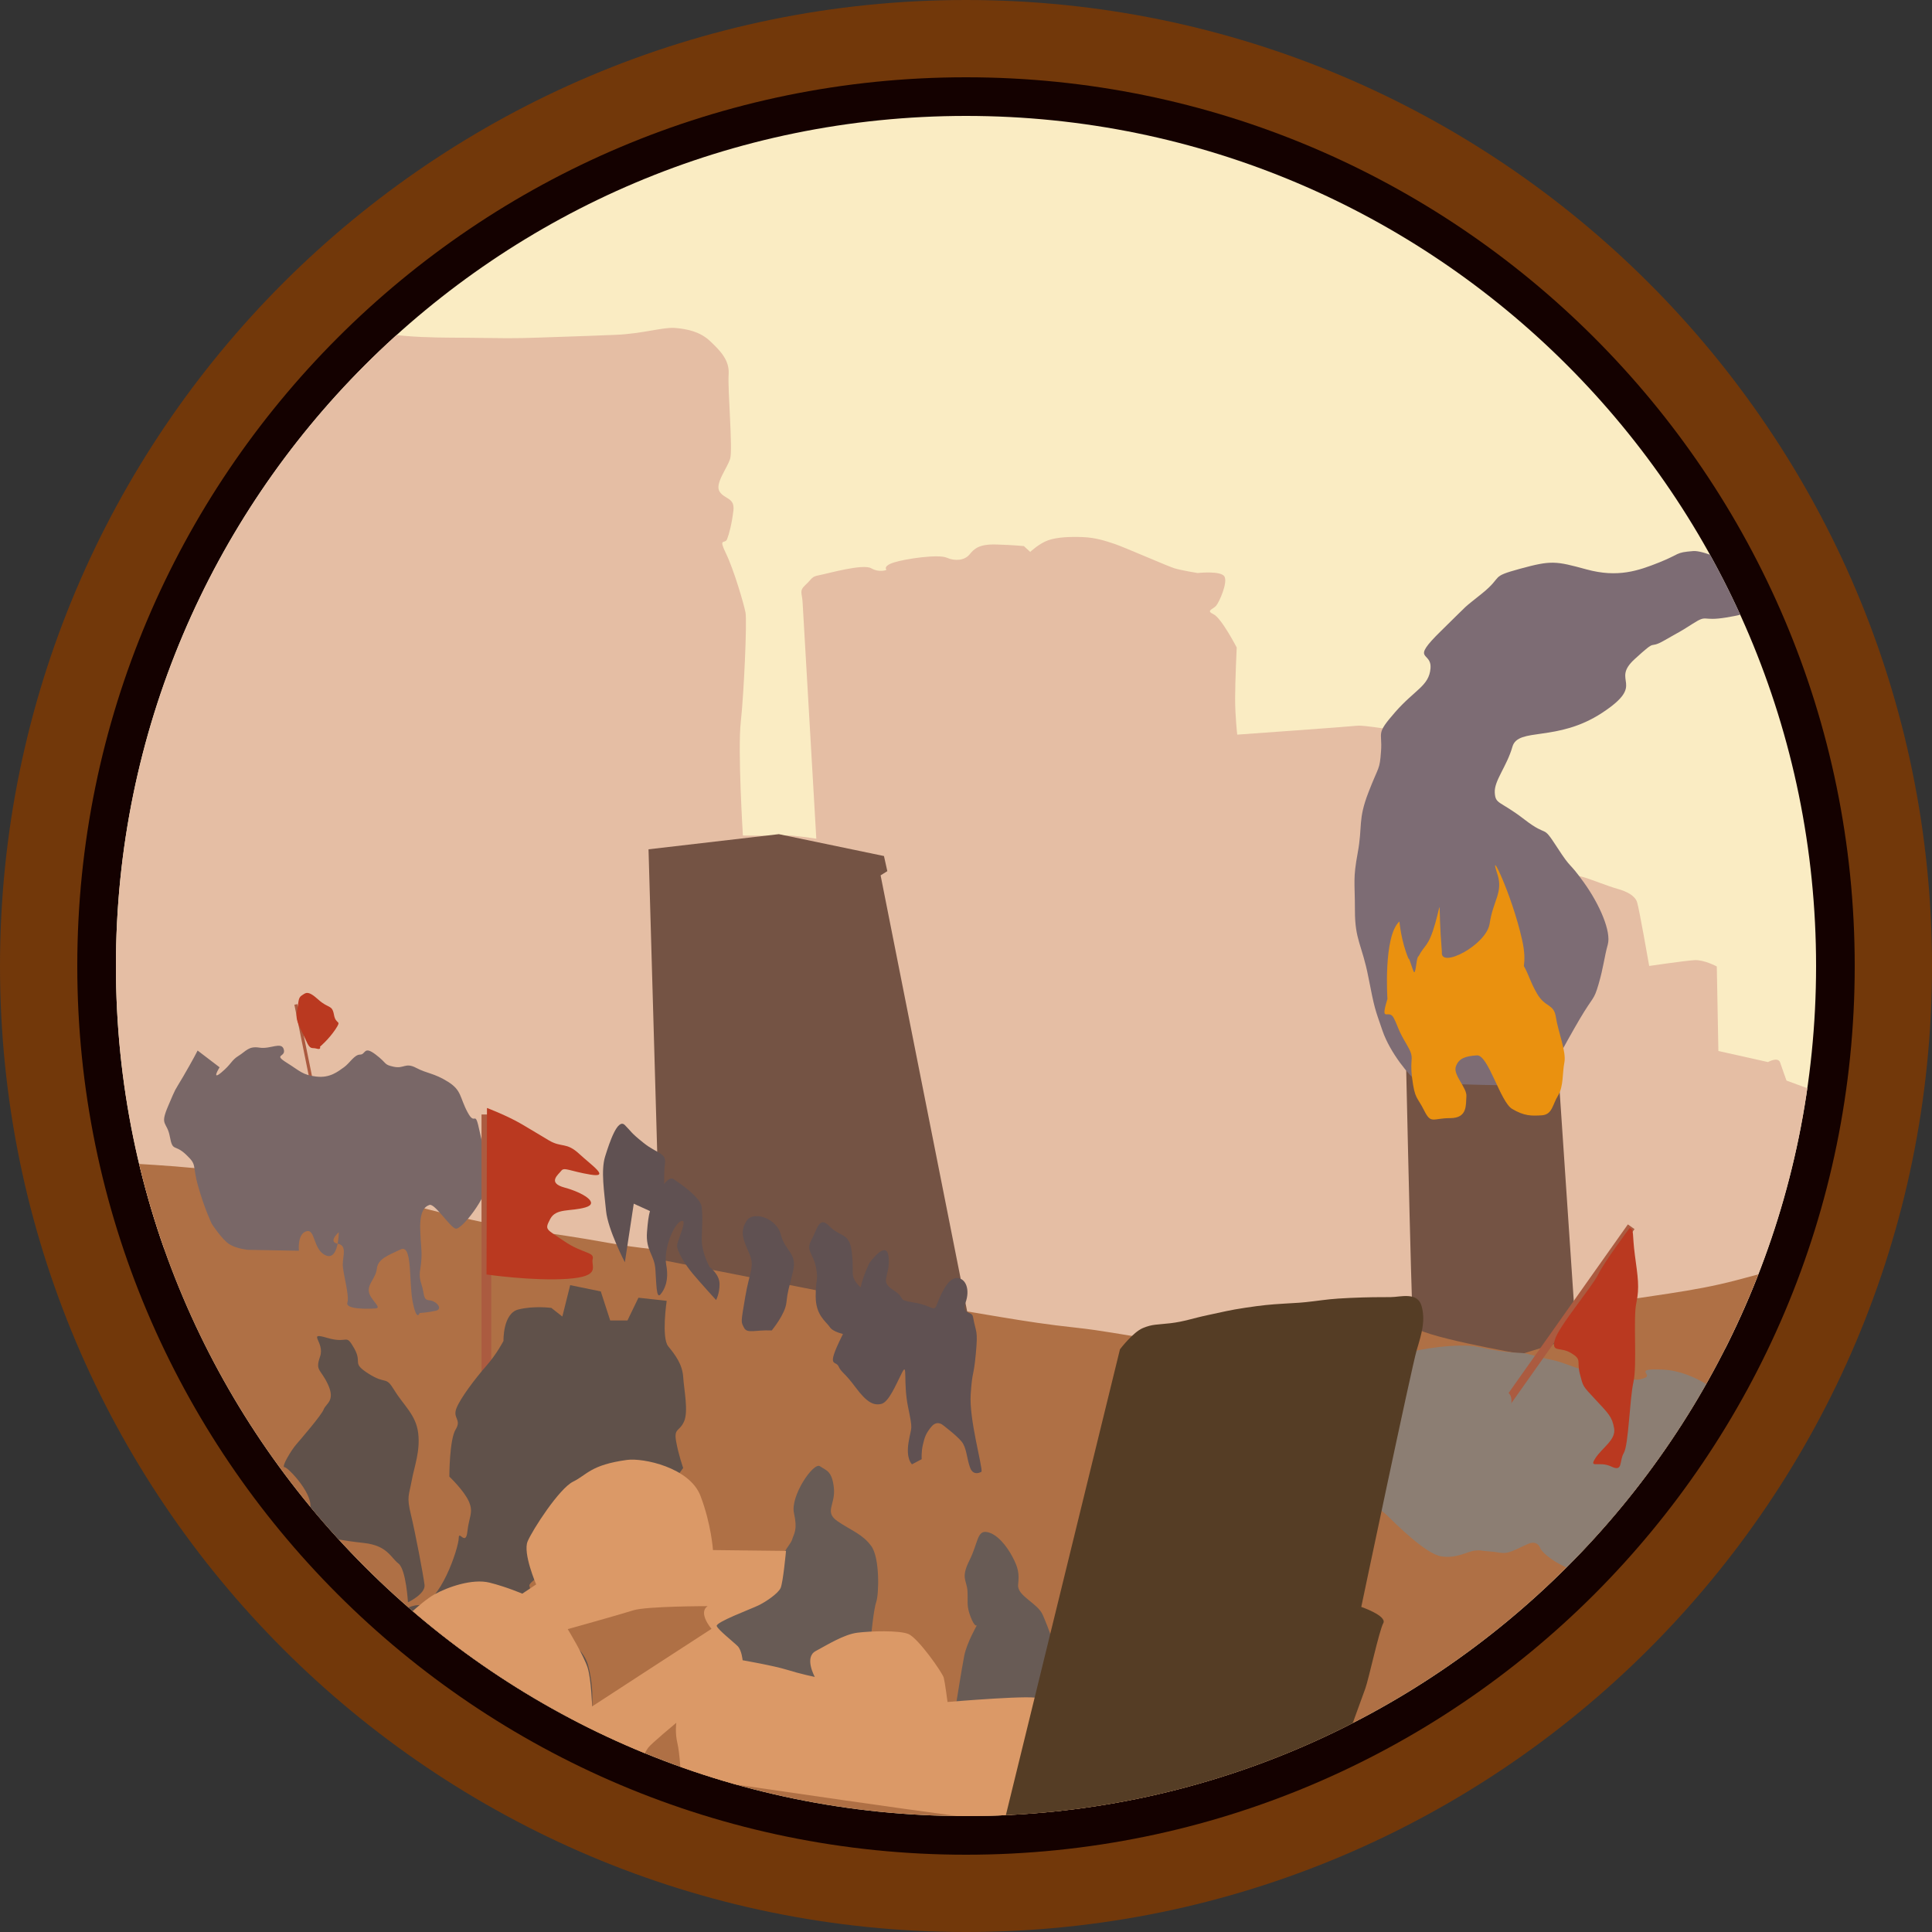 <?xml version="1.0" encoding="UTF-8" standalone="no"?><!DOCTYPE svg PUBLIC "-//W3C//DTD SVG 1.1//EN" "http://www.w3.org/Graphics/SVG/1.1/DTD/svg11.dtd"><svg width="100%" height="100%" viewBox="0 0 150 150" version="1.1" xmlns="http://www.w3.org/2000/svg" xmlns:xlink="http://www.w3.org/1999/xlink" xml:space="preserve" xmlns:serif="http://www.serif.com/" style="fill-rule:evenodd;clip-rule:evenodd;stroke-linejoin:round;stroke-miterlimit:2;"><rect x="0" y="0" width="150" height="150" fill="#333333" stroke="none"/><path id="base" d="M150,75c0,-41.394 -33.606,-75 -75,-75c-41.394,0 -75,33.606 -75,75c0,41.394 33.606,75 75,75c41.394,0 75,-33.606 75,-75Z" style="fill:#72380a;"/><path id="outline" d="M144,75c0,-38.082 -30.918,-69 -69,-69c-38.082,0 -69,30.918 -69,69c0,38.082 30.918,69 69,69c38.082,0 69,-30.918 69,-69Z" style="fill:#140100;"/><path id="core" d="M141,75c0,-36.426 -29.574,-66 -66,-66c-36.426,0 -66,29.574 -66,66c0,36.426 29.574,66 66,66c36.426,0 66,-29.574 66,-66Z" style="fill:#faecc3;"/><clipPath id="_clip1"><path d="M141,75c0,-36.426 -29.574,-66 -66,-66c-36.426,0 -66,29.574 -66,66c0,36.426 29.574,66 66,66c36.426,0 66,-29.574 66,-66Z"/></clipPath><g clip-path="url(#_clip1)"><g id="fall-of-constantinople"><path d="M29.262,25.832c-0,0 1.599,0.246 3.403,0.328c1.804,0.082 2.747,0.041 5.208,0.082c2.46,0.041 2.952,0 5.453,-0.082c2.502,-0.082 2.379,-0.082 4.47,-0.164c2.091,-0.082 3.69,-0.615 4.633,-0.533c0.943,0.082 1.928,0.287 2.707,1.025c0.779,0.739 1.517,1.477 1.435,2.584c-0.082,1.107 0.328,5.781 0.123,6.52c-0.205,0.738 -1.23,1.968 -0.82,2.583c0.41,0.615 1.189,0.451 1.066,1.476c-0.123,1.025 -0.328,1.804 -0.492,2.214c-0.164,0.41 -0.697,-0.164 -0.082,1.107c0.615,1.272 1.394,3.937 1.517,4.593c0.123,0.656 -0.123,6.274 -0.369,8.488c-0.246,2.214 0.164,8.816 0.164,8.816c-0,-0 2.993,0.041 3.403,-0c0.41,-0.041 2.297,0.246 2.297,0.246c-0,-0 -1.025,-17.632 -1.066,-18.37c-0.041,-0.738 -0.288,-0.861 0.246,-1.353c0.533,-0.492 0.41,-0.615 1.066,-0.738c0.656,-0.123 3.362,-0.903 4.018,-0.533c0.656,0.369 1.189,0.123 1.189,0.123c0,-0 -0.328,-0.287 0.574,-0.575c0.902,-0.287 3.445,-0.656 4.101,-0.369c0.656,0.287 1.394,0.205 1.763,-0.246c0.369,-0.451 0.738,-0.82 2.091,-0.779c1.353,0.041 2.132,0.123 2.132,0.123l0.493,0.451c-0,0 0.697,-0.656 1.394,-0.902c0.697,-0.246 1.722,-0.287 2.706,-0.246c0.984,0.041 1.722,0.287 2.46,0.533c0.738,0.246 4.101,1.723 4.634,1.887c0.533,0.164 1.804,0.369 1.804,0.369c0,-0 1.845,-0.205 2.091,0.287c0.246,0.492 -0.41,1.968 -0.656,2.255c-0.246,0.287 -0.82,0.369 -0.205,0.656c0.615,0.287 1.804,2.583 1.804,2.583c0,0 -0.123,2.625 -0.123,3.978c0,1.353 0.164,2.788 0.164,2.788c0,0 8.652,-0.615 9.39,-0.697c0.739,-0.082 10.334,1.558 10.334,1.558l-0.041,8.611c-0,0 2.952,1.148 4.387,1.23c1.435,0.082 2.255,0.205 2.83,0.369c0.574,0.164 1.886,0.697 2.624,0.902c0.738,0.205 1.353,0.533 1.517,1.026c0.164,0.492 0.943,4.961 0.943,4.961c0,0 2.788,-0.41 3.527,-0.451c0.738,-0.041 1.722,0.492 1.722,0.492l0.123,6.561l3.854,0.861c0,-0 0.779,-0.451 0.943,0.041c0.164,0.492 0.492,1.394 0.492,1.394l2.338,0.861l1.105,16.33c-81.677,40.336 -224.296,-25.453 -112.884,-75.254Z" style="fill:#e5bea4;"/><path d="M4.945,90.061c-0,-0 6.89,0.306 9.953,0.612c3.062,0.306 3.215,-0.612 8.881,0.766c5.666,1.378 7.35,1.99 11.944,3.062c4.594,1.072 6.431,1.072 11.484,1.991c5.054,0.919 7.504,0.459 11.638,1.684c4.134,1.225 5.512,1.991 11.638,2.91c6.125,0.919 8.728,1.531 13.015,1.99c4.288,0.46 6.432,1.379 11.638,0.919c5.206,-0.459 13.934,-0.765 17.916,-1.225c3.981,-0.459 0.765,0.153 8.268,-1.072c7.504,-1.225 9.954,-1.378 13.475,-2.297c3.522,-0.918 7.657,-2.143 7.657,-2.143c-24.485,74.793 -132.471,54.603 -137.507,-7.197Z" style="fill:#af7045;"/><path d="M109.71,102.905c-0.131,-0.783 -0.666,-25.867 -0.666,-25.867l11.556,0.392l1.776,26.389l-4.244,1.306c-0,0 -8.292,-1.436 -8.422,-2.22Zm-58.445,-5.105l-0.914,-31.86l10.119,-1.176l8.161,1.698l0.261,1.175l-0.522,0.326l6.855,34.538l-23.96,-4.701Z" style="fill:#745344;"/><path d="M23.09,77.959l-0.235,0.047l2.694,13.295l0.236,-0.048l-2.695,-13.294Z" style="fill:#ab5b40;"/><path d="M15.388,92.114c-0.494,-1.751 -0.045,-1.617 -0.943,-2.47c-0.898,-0.853 -1.032,-0.179 -1.257,-1.391c-0.224,-1.212 -0.808,-0.808 -0.134,-2.38c0.673,-1.571 0.404,-0.987 1.167,-2.289c0.763,-1.302 1.122,-2.02 1.122,-2.02l1.706,1.301c0,0 -0.673,1.078 0.135,0.404c0.808,-0.673 0.763,-0.942 1.347,-1.301c0.583,-0.36 0.763,-0.764 1.616,-0.629c0.853,0.135 1.706,-0.494 1.885,0.135c0.18,0.628 -0.853,0.359 0.225,1.032c1.077,0.674 1.212,0.943 2.289,1.078c1.078,0.134 1.706,-0.404 2.155,-0.719c0.449,-0.314 0.808,-0.987 1.257,-0.987c0.449,-0 0.27,-0.719 1.213,-0c0.942,0.718 0.583,0.763 1.391,0.943c0.808,0.179 0.898,-0.36 1.751,0.089c0.853,0.449 1.392,0.404 2.469,1.078c1.078,0.673 0.898,1.212 1.527,2.379c0.628,1.167 0.538,-0.404 0.942,1.527c0.404,1.93 0.853,2.11 0.719,3.591c-0.135,1.482 -2.155,4.041 -2.604,3.906c-0.449,-0.135 -1.616,-1.975 -2.02,-1.841c-0.404,0.135 -0.764,0.539 -0.719,1.931c0.045,1.391 0.135,1.436 0.09,2.289c-0.045,0.853 -0.269,1.123 0,1.931c0.27,0.808 0.09,1.212 0.629,1.257c0.538,0.045 1.077,0.673 0.493,0.808c-0.583,0.134 -1.257,0.179 -1.257,0.179c0,0 -0.224,0.719 -0.538,-0.853c-0.315,-1.571 -0,-4.534 -0.943,-4.085c-0.943,0.449 -1.751,0.718 -1.841,1.482c-0.089,0.763 -0.673,1.122 -0.628,1.75c0.045,0.629 1.077,1.302 0.539,1.347c-0.539,0.045 -2.38,0.09 -2.2,-0.449c0.179,-0.538 -0.359,-2.289 -0.359,-2.963c-0,-0.673 0.359,-1.481 -0.404,-1.616c-0.764,-0.135 0.094,-0.889 0.094,-0.889c-0,0 -0,2.231 -1.008,1.799c-1.007,-0.432 -0.791,-2.086 -1.51,-1.871c-0.72,0.216 -0.576,1.511 -0.576,1.511l-3.956,-0.072c-0,0 -0.864,-0.072 -1.439,-0.431c-0.576,-0.36 -1.367,-1.583 -1.367,-1.583c0,-0 -0.564,-1.158 -1.058,-2.908Z" style="fill:#796767;"/><path d="M111.891,120.835c-1.202,-0.189 -3.607,-2.595 -4.114,-3.101c-0.506,-0.506 -0.443,-0.19 -0.759,-1.013c-0.317,-0.822 -0.697,-7.215 -0.19,-8.101c0.506,-0.886 1.709,-3.228 2.405,-3.545c0.696,-0.316 4.051,-0.822 5.507,-0.506c1.455,0.317 2.025,0.38 2.784,0.443c0.76,0.063 0.507,-0.063 1.899,0.317c1.393,0.379 0.95,0.126 2.659,0.759c1.709,0.633 2.974,0.76 3.86,0.886c0.887,0.127 1.14,0.253 1.773,0c0.633,-0.253 -1.013,-0.759 1.455,-0.633c2.469,0.127 4.684,2.089 4.684,2.089l-6.203,13.228c0,0 -3.86,0.95 -5.696,0.19c-1.836,-0.759 -2.342,-1.582 -2.342,-1.582c0,-0 -0.19,-0.76 -1.013,-0.38c-0.822,0.38 0.254,-0.126 -0.822,0.38c-1.076,0.506 -1.14,0.253 -2.089,0.19c-0.949,-0.064 -0.633,-0.127 -1.203,-0.064c-0.569,0.064 -1.392,0.633 -2.595,0.443Z" style="fill:#8c7e73;"/><path d="M126.903,95.428l-0.516,-0.366l-13.558,19.164l0.517,0.366l13.557,-19.164Z" style="fill:#ab5b40;"/><path d="M114.454,108.736c1.311,-0.536 3.034,-1.371 2.887,0.208c-0.146,1.58 -4.078,6.882 -4.078,6.882l-1.252,-1.728c0,0 1.133,-4.826 2.443,-5.362Z" style="fill:#8c7e73;"/><rect x="37.385" y="86.527" width="0.757" height="24.237" style="fill:#ab5b40;"/><path d="M75.36,125.537c-0.344,-0.885 -0.197,-1.18 -0.246,-2.016c-0.049,-0.836 -0.541,-0.983 0.147,-2.36c0.689,-1.376 0.59,-2.359 1.377,-2.212c0.787,0.148 1.524,1.082 1.966,1.917c0.443,0.836 0.541,1.279 0.443,2.163c-0.099,0.885 1.524,1.426 1.917,2.36c0.393,0.934 1.18,2.753 1.032,4.179c-0.147,1.425 -4.916,5.014 -4.916,5.014l-2.851,-2.261c0,-0 0.443,-2.802 0.639,-3.786c0.197,-0.983 0.983,-2.359 0.983,-2.359c0,-0 -0.147,0.245 -0.491,-0.639Zm-19.722,1.289c-1.392,-3.263 4.342,-1.354 4.59,-3.986c0.21,-2.222 1.121,-2.809 1.269,-3.301c0.147,-0.492 0.442,-0.737 0.147,-2.065c-0.295,-1.327 1.524,-3.982 2.016,-3.637c0.491,0.344 0.934,0.344 1.081,1.671c0.148,1.327 -0.786,1.868 0.295,2.605c1.082,0.738 1.917,0.984 2.606,1.918c0.688,0.934 0.59,3.785 0.393,4.326c-0.197,0.541 -0.393,2.556 -0.393,2.556c1.157,2.746 -8.451,8.244 -12.004,-0.087Z" style="fill:#685b55;"/><path d="M65.447,103.573c-0.384,-0.102 -0.843,-0.271 -1.01,-0.523c-0.308,-0.461 -1.107,-0.922 -1.107,-2.398c-0,-1.476 0.215,-1.138 0.031,-2.214c-0.185,-1.076 -0.831,-1.322 -0.369,-2.153c0.461,-0.83 0.584,-1.937 1.414,-1.076c0.83,0.861 1.538,0.461 1.722,1.968c0.185,1.507 -0.061,1.722 0.246,2.245c0.123,0.208 0.29,0.388 0.446,0.528c0.178,-0.854 0.671,-1.876 0.671,-1.876c-0,-0 1.371,-1.946 1.504,-0.442c0.132,1.504 -0.752,1.813 0.353,2.521c1.106,0.708 0.177,0.752 1.593,0.973c1.415,0.221 1.548,0.752 1.769,0.221c0.221,-0.531 0.796,-2.148 1.593,-2.123c0.706,0.022 1.017,0.929 0.663,1.902c-0.354,0.973 0.487,0.619 0.575,1.106c0.24,1.321 0.398,0.973 0.221,2.875c-0.177,1.902 -0.265,1.194 -0.398,3.141c-0.133,1.946 0.929,5.617 0.841,6.015c-0,0 -0.62,0.399 -0.885,-0.309c-0.265,-0.708 -0.265,-1.548 -0.664,-2.035c-0.398,-0.486 -1.459,-1.283 -1.459,-1.283c-0,0 -0.443,-0.398 -0.885,0.133c-0.442,0.531 -0.531,0.84 -0.663,1.416c-0.133,0.575 -0.089,1.105 -0.089,1.105l-0.752,0.398c0,0 -0.486,-0.398 -0.265,-1.725c0.221,-1.327 0.354,-0.796 -0.045,-2.742c-0.398,-1.946 0,-3.583 -0.486,-2.61c-0.487,0.973 -1.017,2.256 -1.592,2.389c-0.576,0.132 -1.106,-0.089 -1.991,-1.283c-0.885,-1.194 -1.106,-1.15 -1.327,-1.637c-0.221,-0.486 -0.973,0.177 0.221,-2.256c0.043,-0.086 0.084,-0.17 0.124,-0.251Zm-5.53,-0.277c-1.261,-0.061 -1.907,0.277 -2.153,-0.215c-0.246,-0.492 -0.246,-0.338 0.092,-2.368c0.339,-2.029 0.769,-2.337 0.308,-3.413c-0.461,-1.076 -0.738,-1.63 -0.215,-2.491c0.522,-0.861 2.367,-0.215 2.675,1.046c0.307,1.261 1.291,1.445 0.953,2.829c-0.338,1.384 -0.43,1.568 -0.523,2.46c-0.092,0.892 -1.137,2.152 -1.137,2.152Zm-9.455,-9.27l-1.257,-0.572l-0.691,4.547c-0,0 -1.321,-2.535 -1.46,-3.992c-0.138,-1.457 -0.416,-3.122 -0.069,-4.232c0.347,-1.11 0.971,-2.983 1.526,-2.428c0.555,0.555 0.417,0.555 1.457,1.387c1.041,0.833 1.735,0.764 1.665,1.527c-0.069,0.763 -0.069,0.694 -0.069,1.526c0,0.046 -0.002,0.093 -0.007,0.142c0.255,-0.33 0.518,-0.532 0.744,-0.381c0.46,0.306 2.106,1.417 2.183,2.182c0.076,0.766 0.038,1.226 -0,2.375c-0.038,1.148 0.618,2.273 0.618,2.273c0,0 0.764,0.555 0.764,1.319c-0,0.763 -0.272,1.233 -0.272,1.233c0,-0 -1.187,-1.302 -1.799,-2.03c-0.613,-0.728 -1.264,-1.8 -1.226,-2.221c0.039,-0.421 0.881,-2.106 0.307,-1.876c-0.575,0.229 -1.379,2.182 -1.149,3.408c0.23,1.225 -0.153,1.953 -0.46,2.297c-0.306,0.345 -0.306,-0.804 -0.383,-1.953c-0.076,-1.148 -0.766,-1.455 -0.651,-2.91c0.062,-0.786 0.124,-1.248 0.229,-1.621Z" style="fill:#605152;"/><path d="M36.288,118.908c0.122,-1.157 0.488,-1.462 0.122,-2.315c-0.365,-0.853 -1.523,-1.949 -1.523,-1.949c0,-0 0,-2.864 0.487,-3.656c0.488,-0.792 -0.243,-0.853 0.061,-1.645c0.305,-0.791 1.463,-2.315 2.315,-3.289c0.853,-0.975 1.341,-1.95 1.341,-1.95c-0,0 -0.061,-2.132 1.157,-2.437c1.219,-0.304 2.559,-0.121 2.559,-0.121l0.853,0.67l0.609,-2.437l2.376,0.487l0.731,2.254l1.34,0l0.853,-1.766l2.193,0.243c0,0 -0.426,2.864 0.122,3.534c0.549,0.67 1.097,1.401 1.158,2.376c0.061,0.974 0.426,2.68 0.061,3.472c-0.366,0.792 -0.792,0.488 -0.61,1.523c0.183,1.036 0.549,2.072 0.549,2.072l-2.742,3.777c0,-0 -9.382,4.691 -9.199,5.361c0.183,0.67 0.244,1.401 1.279,2.68c1.036,1.28 2.864,1.889 3.29,3.534c0.427,1.645 0.305,2.802 0.305,3.411c-0,0.61 -5.849,1.584 -5.849,1.584l-11.087,-7.676c-0,0 2.165,-2.008 3.421,-2.019c1.678,-0.014 3.152,-4.425 3.158,-5.23c0.005,-0.6 0.548,0.67 0.67,-0.488Zm-10.814,-11.393c-0.568,-1.251 -1.023,-1.052 -0.625,-2.189c0.398,-1.137 -1.081,-1.934 0.569,-1.45c1.649,0.483 1.393,-0.398 2.075,0.796c0.682,1.194 -0.256,1.109 1.137,1.99c1.394,0.882 1.28,0.114 1.991,1.28c0.71,1.165 1.677,1.905 1.848,3.326c0.17,1.422 -0.313,2.616 -0.512,3.725c-0.199,1.109 -0.398,1.194 -0.057,2.587c0.341,1.393 0.976,4.756 1.061,5.467c0.086,0.711 -1.288,1.357 -1.288,1.357c-0,0 -0.142,-2.559 -0.74,-3.014c-0.597,-0.455 -0.853,-1.393 -2.672,-1.592c-1.82,-0.199 -2.559,-0.398 -2.559,-0.398c-0,-0 -2.189,-1.137 -1.678,-2.161c0.512,-1.023 -1.649,-3.327 -1.933,-3.327c-0.284,0 0.54,-1.336 0.881,-1.734c0.341,-0.398 1.991,-2.303 2.161,-2.758c0.171,-0.455 0.91,-0.654 0.341,-1.905Z" style="fill:#60514a;"/><path d="M126.52,95.348c0.375,0.112 0.188,0.412 0.412,2.098c0.225,1.687 0.375,2.511 0.113,3.71c-0.262,1.2 0.075,4.797 -0.225,6.146c-0.3,1.349 -0.375,4.872 -0.749,5.509c-0.375,0.637 -0.038,1.499 -0.975,1.049c-0.937,-0.449 -1.761,0.188 -1.236,-0.637c0.524,-0.824 1.611,-1.424 1.461,-2.323c-0.15,-0.9 -0.45,-1.162 -1.461,-2.249c-1.012,-1.086 -0.937,-0.974 -1.2,-1.986c-0.262,-1.012 0.188,-1.087 -0.674,-1.611c-0.862,-0.525 -1.537,-0 -1.274,-1.012c0.262,-1.012 2.923,-4.16 3.372,-5.097c0.45,-0.936 2.436,-3.597 2.436,-3.597Zm-88.748,3.603l0.037,-12.929c0,0 1.574,0.6 2.661,1.237c1.087,0.637 1.124,0.675 2.136,1.274c1.012,0.6 1.349,0.113 2.361,1.05c1.012,0.936 2.436,1.873 0.862,1.611c-1.574,-0.262 -2.024,-0.6 -2.249,-0.3c-0.224,0.3 -1.124,0.937 0.263,1.312c1.386,0.375 2.773,1.199 1.611,1.536c-1.162,0.337 -2.286,0.038 -2.736,0.9c-0.449,0.862 -0.337,0.749 1.087,1.723c1.424,0.975 2.361,0.825 2.211,1.387c-0.15,0.562 0.712,1.349 -1.948,1.536c-2.661,0.188 -6.296,-0.337 -6.296,-0.337Zm-13.191,-17.536c-0.374,-0.113 -0.487,0.15 -0.824,-0.637c-0.337,-0.787 -0.862,-1.499 -0.712,-2.211c0.15,-0.712 0.075,-1.087 0.375,-1.275c0.299,-0.187 0.449,-0.449 1.274,0.3c0.824,0.75 1.086,0.375 1.236,1.199c0.15,0.825 0.637,0.338 0.113,1.125c-0.525,0.787 -1.199,1.349 -1.199,1.349c-0,-0 0.112,0.262 -0.263,0.15Z" style="fill:#ba3920;"/><path d="M48.68,113.348c1.253,-0.171 4.861,0.583 5.703,2.786c0.843,2.204 0.972,4.213 0.972,4.213l5.671,0.065c-0,-0 -0.227,2.462 -0.421,2.884c-0.195,0.421 -1.134,1.069 -1.75,1.361c-0.616,0.291 -3.305,1.296 -3.208,1.587c0.097,0.292 1.296,1.232 1.62,1.556c0.324,0.324 0.389,1.102 0.389,1.102c-0,-0 2.43,0.421 3.467,0.745c1.037,0.324 2.139,0.551 2.139,0.551c-0,-0 -0.843,-1.523 0.065,-2.009c0.907,-0.486 2.203,-1.297 3.24,-1.426c1.037,-0.13 3.208,-0.195 3.953,0.097c0.746,0.292 2.657,3.014 2.755,3.403c0.097,0.388 0.291,1.879 0.291,1.879c0,-0 7.249,-0.622 7.083,-0.235c-0.165,0.387 -0.773,2.154 -0.801,2.762c-0.027,0.607 -1.353,6.545 -1.408,6.793c-0.055,0.249 -25.573,-3.535 -25.573,-3.535c0,0 -0.083,-1.795 -0.276,-2.596c-0.193,-0.801 -0.083,-1.574 -0.083,-1.574c0,0 -1.961,1.63 -2.181,1.933c-0.221,0.304 -0.774,1.354 -0.774,1.354l-18.779,-10.771c0,0 1.906,-1.905 2.955,-2.485c1.05,-0.58 2.955,-1.243 4.281,-0.912c1.325,0.332 2.54,0.857 2.54,0.857l1.077,-0.719c0,0 -1.049,-2.43 -0.662,-3.341c0.386,-0.911 2.457,-4.115 3.535,-4.64c1.077,-0.524 1.346,-1.3 4.18,-1.685Zm-4.6,13.138c0,-0 1.269,2.086 1.549,3.01c0.279,0.925 0.344,2.99 0.344,2.99c-0,-0 8.752,-5.699 9.268,-6.022c0,0 -1.075,-1.247 -0.301,-1.763c0,-0 -4.752,-0 -5.763,0.322c-1.011,0.323 -5.097,1.463 -5.097,1.463Z" style="fill:#db9967;"/><path d="M77.776,142.229l9.178,-37.47c-0,-0 1.012,-1.329 1.772,-1.646c0.759,-0.316 1.076,-0.253 2.152,-0.379c1.076,-0.127 1.709,-0.38 2.911,-0.633c1.203,-0.254 1.646,-0.38 2.912,-0.57c1.266,-0.19 1.899,-0.253 2.975,-0.316c1.076,-0.064 1.329,-0.064 2.342,-0.19c1.012,-0.127 1.392,-0.19 2.784,-0.254c1.393,-0.063 2.406,-0.063 3.165,-0.063c0.76,0 2.089,-0.443 2.405,0.696c0.317,1.14 0,2.152 -0.379,3.418c-0.38,1.266 -4.304,19.938 -4.304,19.938c-0,-0 2.025,0.696 1.708,1.266c-0.316,0.569 -1.139,4.367 -1.392,5.063c-0.253,0.696 -2.025,5.57 -2.025,5.57l-26.204,5.57Z" style="fill:#553d25;"/><path d="M107.335,80.021c-0.603,-1.755 -0.603,-1.645 -1.097,-4.168c-0.494,-2.523 -1.042,-2.852 -1.042,-5.155c0,-2.303 -0.164,-2.413 0.219,-4.497c0.384,-2.084 0,-2.523 0.823,-4.661c0.823,-2.139 0.877,-1.7 0.987,-3.236c0.11,-1.535 -0.439,-1.261 1.097,-3.016c1.535,-1.755 2.632,-2.029 2.742,-3.4c0.11,-1.371 -1.645,-0.494 0.823,-2.907c2.467,-2.413 1.48,-1.535 3.18,-2.906c1.7,-1.371 0.549,-1.262 2.962,-1.92c2.413,-0.658 2.742,-0.603 5.155,0.055c2.413,0.658 4.003,0.11 5.648,-0.548c1.645,-0.658 1.207,-0.768 2.633,-0.878c1.425,-0.109 7.184,3.016 5.593,3.894c-1.59,0.877 -1.042,0.932 -3.016,1.261c-1.974,0.329 -1.426,-0.274 -2.632,0.494c-1.207,0.768 -0.713,0.439 -2.139,1.261c-1.426,0.823 -0.439,-0.274 -2.358,1.481c-1.92,1.755 0.987,1.864 -2.523,4.168c-3.51,2.303 -6.526,1.096 -6.965,2.632c-0.438,1.536 -1.425,2.632 -1.371,3.565c0.055,0.932 0.384,0.603 2.304,2.084c1.919,1.48 1.316,0.274 2.522,2.138c1.207,1.865 0.823,0.987 2.084,2.742c1.262,1.755 2.139,3.839 1.865,4.826c-0.274,0.987 -0.329,1.755 -0.713,3.071c-0.384,1.317 -0.384,0.878 -1.481,2.742c-1.097,1.865 -2.851,5.155 -2.851,5.155c-0,0 -9.323,-0.054 -9.817,-0.384c-0.493,-0.329 -2.029,-2.138 -2.632,-3.893Z" style="fill:#7d6c74;"/><path d="M111.947,73.913c-0.161,1.333 3.462,-0.534 3.709,-2.208c0.264,-1.79 1.066,-2.424 0.602,-3.832c-0.758,-2.299 1.109,1.505 1.916,5.09c0.218,0.969 0.202,1.558 0.138,2.042c0.408,0.715 0.451,1.138 1.011,2.118c0.657,1.149 1.314,0.766 1.478,1.861c0.164,1.095 0.821,2.682 0.657,3.503c-0.165,0.821 -0.055,1.861 -0.493,2.572c-0.438,0.712 -0.438,1.478 -1.259,1.533c-0.821,0.054 -1.368,0.054 -2.299,-0.493c-0.93,-0.547 -1.86,-4.214 -2.736,-4.16c-0.876,0.055 -1.423,0.219 -1.642,0.876c-0.219,0.657 0.876,1.642 0.821,2.299c-0.055,0.657 0.109,1.697 -1.259,1.697c-1.368,-0 -1.478,0.492 -2.025,-0.602c-0.547,-1.095 -0.712,-0.821 -0.931,-2.518c-0.218,-1.697 0.274,-1.423 -0.437,-2.627c-0.712,-1.204 -0.602,-1.259 -0.986,-2.025c-0.383,-0.767 -1.094,0.492 -0.492,-1.478c-0,-0 -0.329,-4.871 0.93,-6.021c0,0 0.132,1.551 0.704,2.885c0.093,-0.054 0.352,1.064 0.446,1.056c0.154,-0.013 0.156,-1.196 0.341,-1.24c0.484,-0.941 0.757,-0.673 1.301,-2.591c0.543,-1.918 0.173,-1.839 0.505,2.263Z" style="fill:#ea910f;"/></g></g></svg>
